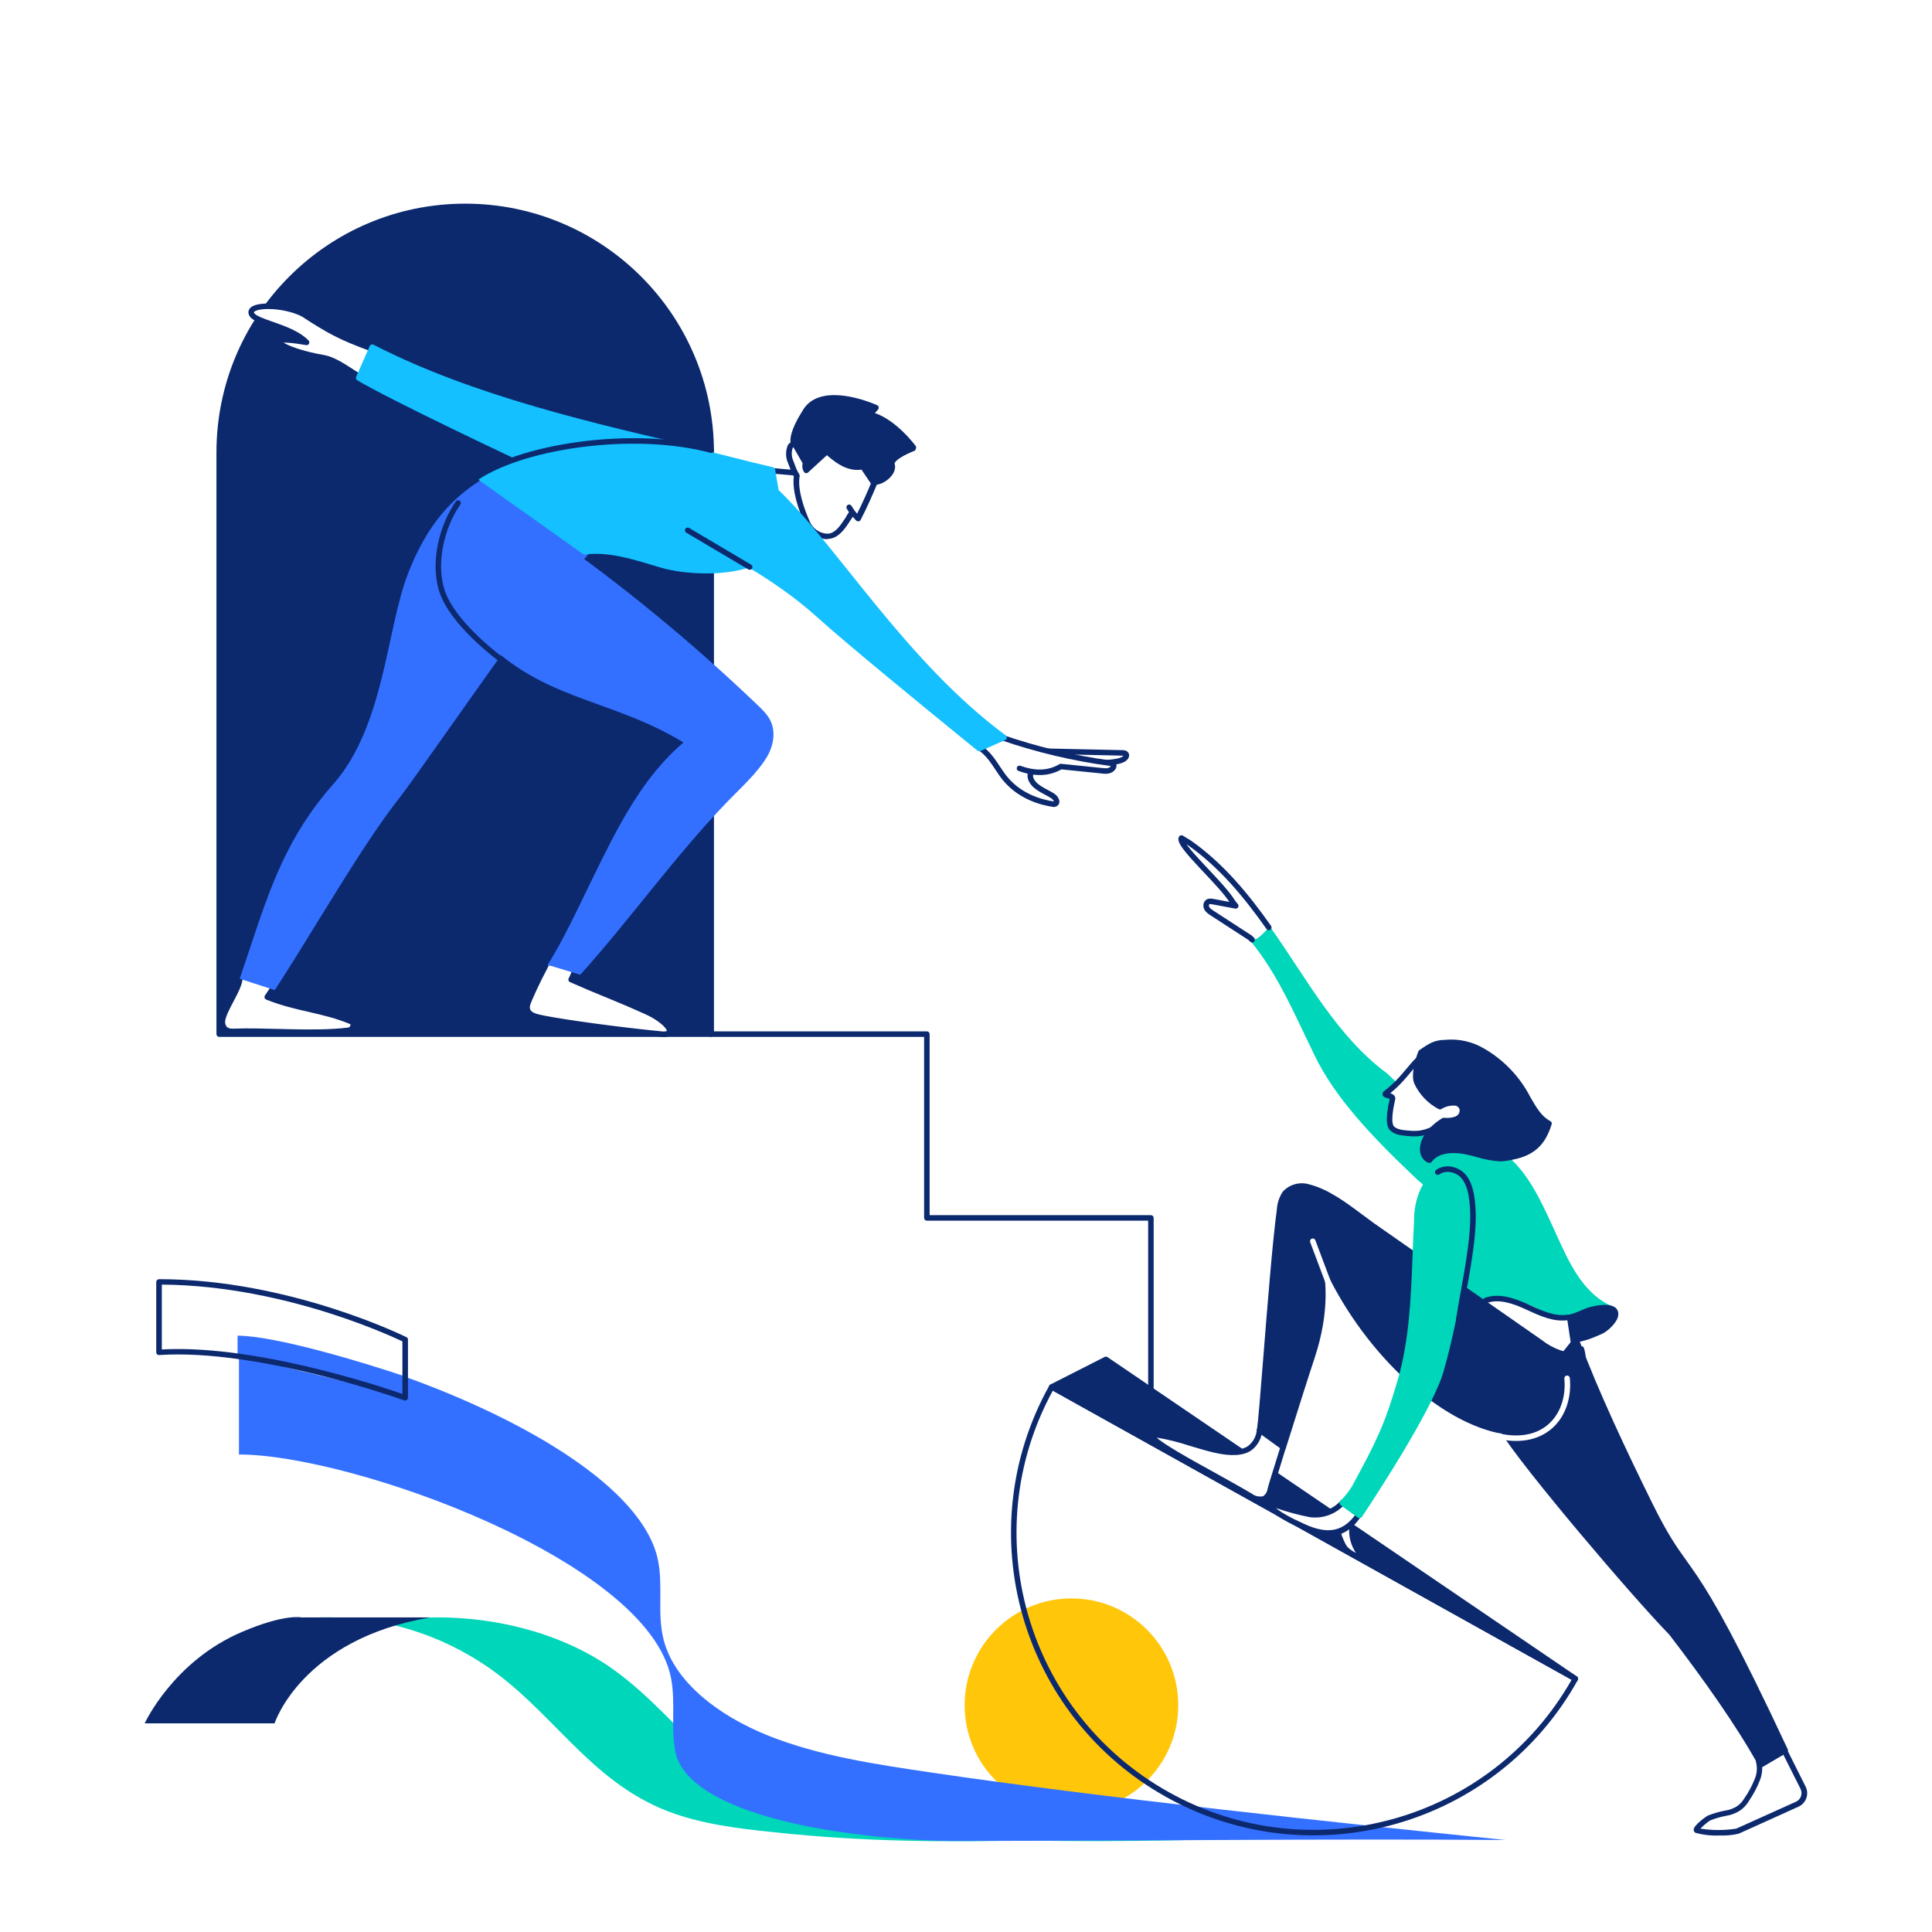 <svg width="351" height="351" viewBox="0 0 351 351" fill="none" xmlns="http://www.w3.org/2000/svg">
    <path d="M128.711 187.875C128.711 187.599 128.935 187.375 129.211 187.375H168.39C168.666 187.375 168.89 187.599 168.89 187.875V220.767H209.094C209.37 220.767 209.594 220.99 209.594 221.267V252.584C209.594 252.86 209.37 253.084 209.094 253.084C208.818 253.084 208.594 252.86 208.594 252.584V221.767H168.39C168.114 221.767 167.89 221.543 167.89 221.267V188.375H129.211C128.935 188.375 128.711 188.151 128.711 187.875Z" fill="#0C296E"/>
    <g filter="url(#filter0_f)">
    <path d="M194.658 329.203C205.375 329.203 214.062 320.515 214.062 309.799C214.062 299.082 205.375 290.395 194.658 290.395C183.941 290.395 175.254 299.082 175.254 309.799C175.254 320.515 183.941 329.203 194.658 329.203Z" fill="#FFC60A"/>
    </g>
    <path d="M48.086 294.999C62.602 292.035 76.413 294.818 87.818 302.32C100.181 310.427 106.801 323.434 121.318 329.061C127.3 331.36 134 332.207 140.62 332.872C173.162 336.381 201.041 333.235 233.903 332.872L262.822 334.036C230.396 332.921 195.336 336.381 162.793 332.872C156.173 332.146 149.473 331.36 143.491 329.061C128.975 323.434 122.275 310.427 109.992 302.32C98.666 294.878 82.315 292.035 67.799 294.999H48.086Z" fill="#00D6B9"/>
    <path d="M78.169 293.85H54.799C54.799 293.85 51.781 293.125 43.885 296.513C31.427 301.857 26.286 313.091 26.286 313.091H49.882C49.882 313.091 54.799 297.81 78.169 293.85Z" fill="#0C296E"/>
    <path d="M39.823 82.194C39.823 57.51 59.833 37.5 84.517 37.5C109.201 37.5 129.211 57.51 129.211 82.194V187.876H39.823V82.194Z" fill="#0C296E"/>
    <path d="M39.323 82.194C39.323 57.234 59.557 37 84.517 37C109.477 37 129.711 57.234 129.711 82.194V187.876C129.711 188.152 129.487 188.376 129.211 188.376H39.823C39.547 188.376 39.323 188.152 39.323 187.876V82.194ZM84.517 38C60.11 38 40.323 57.786 40.323 82.194V187.376H128.711V82.194C128.711 57.786 108.925 38 84.517 38Z" fill="#0C296E"/>
    <path d="M275.09 334.45C242.103 331.061 200.253 326.609 169.306 322.045C159.126 320.545 148.778 318.999 139.63 315.348C130.482 311.697 122.549 305.557 120.58 297.959C119.356 293.23 120.494 288.319 119.56 283.555C116.944 270.218 94.701 257.704 73.758 250.186V253.694L43.414 246.334V264.248C63.85 264.248 117.726 283.528 121.901 304.817C122.835 309.582 121.697 314.493 122.921 319.222C127.644 331.98 162.633 334.453 173.009 334.453C207.562 334.453 241.157 334.031 273.511 334.289" fill="#3370FF"/>
    <g filter="url(#filter1_f)">
    <path d="M43.16 246.341V242.662C50.028 242.662 66.217 247.568 73.453 250.021V254.068C73.453 254.068 52.727 247.69 43.16 246.341Z" fill="#3370FF"/>
    </g>
    <path d="M286.21 304.992L200.922 246.967L191.078 251.97L286.21 304.992Z" fill="#0C296E"/>
    <path d="M200.695 246.521C200.858 246.438 201.052 246.451 201.203 246.553L286.491 304.579C286.712 304.729 286.776 305.027 286.635 305.255C286.495 305.482 286.2 305.559 285.967 305.429L190.835 252.406C190.673 252.316 190.575 252.145 190.578 251.96C190.582 251.775 190.687 251.608 190.852 251.524L200.695 246.521ZM192.142 251.99L276.638 299.085L200.885 247.546L192.142 251.99Z" fill="#0C296E"/>
    <path d="M190.639 251.725C190.774 251.484 191.078 251.398 191.32 251.532L286.451 304.551C286.693 304.685 286.779 304.99 286.645 305.231C271.871 331.744 238.401 341.26 211.887 326.483C185.378 311.709 175.862 278.239 190.639 251.725ZM191.271 252.65C177.11 278.611 186.493 311.186 212.374 325.609C238.259 340.037 270.899 330.879 285.526 305.18L191.271 252.65Z" fill="#0C296E"/>
    <path d="M285.181 239.339L286.211 246.161L278.766 252.853L267.896 235.764L277.625 233.02L285.181 239.339Z" fill="white" stroke="#0C296E" stroke-miterlimit="10" stroke-linecap="round" stroke-linejoin="round"/>
    <path d="M230.422 168.791C237.014 178.139 242.517 188.624 251.659 195.387L263.112 206.175L260.087 215.87L257.801 213.917C248.977 205.603 242.865 198.837 239.349 191.668C235.832 184.499 232.756 176.99 227.707 170.804L230.422 168.791Z" fill="#00D6B9"/>
    <path d="M230.501 168.297C230.634 168.319 230.753 168.393 230.83 168.503C232.364 170.677 233.838 172.913 235.308 175.141C235.423 175.315 235.538 175.49 235.653 175.664C237.239 178.068 238.826 180.458 240.49 182.766C243.819 187.383 247.445 191.648 251.956 194.985C251.972 194.997 251.987 195.009 252.001 195.023L263.455 205.811C263.594 205.943 263.646 206.142 263.589 206.324L260.564 216.019C260.514 216.18 260.387 216.304 260.225 216.351C260.064 216.397 259.89 216.36 259.762 216.251L257.476 214.297C257.47 214.291 257.464 214.286 257.458 214.281C248.63 205.962 242.458 199.144 238.9 191.888C238.233 190.529 237.584 189.162 236.937 187.798C234.147 181.923 231.379 176.094 227.32 171.12C227.233 171.014 227.194 170.878 227.211 170.742C227.228 170.606 227.299 170.484 227.409 170.402L230.124 168.389C230.232 168.309 230.368 168.276 230.501 168.297ZM228.423 170.896C232.389 175.883 235.144 181.687 237.862 187.413C238.504 188.766 239.144 190.115 239.797 191.448C243.27 198.527 249.321 205.239 258.135 213.544L259.835 214.998L262.541 206.325L251.337 195.771C246.718 192.349 243.029 187.997 239.679 183.351C238.001 181.024 236.404 178.617 234.818 176.215C234.704 176.041 234.589 175.868 234.475 175.694C233.098 173.607 231.726 171.527 230.307 169.498L228.423 170.896Z" fill="#00D6B9"/>
    <path d="M227.5 170.5C227.1 169.7 221.667 166.167 219 164.5C219 164.333 219.1 163.9 219.5 163.5C219.9 163.1 222.667 164 224 164.5C223.667 163.833 222.8 162.2 222 161C221.2 159.8 216.667 154.833 214.5 152.5C214.5 152.167 215.7 152.6 220.5 157C225.3 161.4 229.167 166.5 230.5 168.5C229.667 169.5 227.9 171.3 227.5 170.5Z" fill="white"/>
    <path d="M214.51 151.76C214.64 151.726 214.779 151.747 214.894 151.817L216.335 152.692C216.344 152.698 216.353 152.704 216.363 152.71C222.246 156.848 226.784 162.347 230.917 168.207C231.076 168.432 231.023 168.744 230.797 168.904C230.571 169.063 230.259 169.009 230.1 168.783C225.993 162.961 221.538 157.576 215.801 153.538L215.574 153.4C215.667 153.534 215.772 153.677 215.89 153.83C216.554 154.694 217.538 155.774 218.628 156.939C218.894 157.223 219.166 157.513 219.441 157.805C220.282 158.7 221.146 159.62 221.927 160.495C222.946 161.637 223.851 162.735 224.391 163.637L224.897 164.267C225.028 164.43 225.043 164.657 224.936 164.837C224.828 165.016 224.621 165.11 224.415 165.071C223.726 164.943 223.037 164.814 222.347 164.685L222.334 164.682C221.645 164.554 220.956 164.425 220.268 164.296C220.117 164.268 219.997 164.25 219.892 164.25C219.79 164.25 219.74 164.268 219.713 164.284C219.688 164.299 219.647 164.341 219.632 164.445C219.616 164.552 219.636 164.675 219.686 164.771C219.819 165.019 220.075 165.202 220.451 165.446C221.608 166.198 222.766 166.95 223.924 167.703C225.082 168.455 226.24 169.208 227.398 169.959C227.426 169.978 227.453 169.999 227.477 170.023L227.835 170.378C228.032 170.572 228.033 170.889 227.839 171.085C227.645 171.281 227.328 171.283 227.132 171.089L226.81 170.77C225.668 170.028 224.525 169.286 223.383 168.544L223.379 168.541C222.222 167.789 221.064 167.036 219.906 166.285L219.886 166.272C219.548 166.052 219.071 165.743 218.803 165.24L218.801 165.237C218.652 164.952 218.595 164.613 218.643 164.297C218.691 163.978 218.855 163.635 219.195 163.429C219.431 163.286 219.682 163.25 219.892 163.25C220.097 163.25 220.298 163.285 220.449 163.313L220.451 163.313C221.14 163.442 221.831 163.571 222.521 163.7L222.525 163.701C222.799 163.752 223.072 163.803 223.346 163.854C222.845 163.093 222.079 162.167 221.181 161.16C220.41 160.296 219.559 159.391 218.719 158.498C218.443 158.204 218.168 157.911 217.897 157.622C216.812 156.461 215.795 155.348 215.097 154.439C214.749 153.987 214.462 153.563 214.287 153.194C214.199 153.009 214.128 152.817 214.1 152.626C214.071 152.436 214.079 152.208 214.201 151.996C214.268 151.879 214.379 151.794 214.51 151.76Z" fill="#0C296E"/>
    <path d="M257.869 192.33C256.111 193.922 254.785 196.33 251.827 198.568C251.103 199.115 253.157 198.882 252.983 199.65C252.702 200.895 251.99 204.123 252.909 205.006C253.478 205.552 254.298 205.737 255.081 205.826C257.334 206.08 258.508 206.032 260.558 205.065C272.528 200.648 271.147 196.973 257.869 192.33Z" fill="white"/>
    <path d="M257.534 191.959C257.67 191.837 257.862 191.798 258.034 191.858C261.365 193.023 263.977 194.135 265.828 195.227C267.649 196.299 268.86 197.422 269.167 198.662C269.494 199.982 268.759 201.182 267.36 202.26C265.956 203.344 263.746 204.42 260.752 205.526C259.703 206.02 258.85 206.291 257.956 206.4C257.064 206.508 256.159 206.451 255.025 206.322C254.227 206.232 253.259 206.035 252.563 205.366C252.208 205.026 252.06 204.517 251.997 204.036C251.933 203.538 251.947 202.972 251.998 202.418C252.095 201.365 252.33 200.278 252.473 199.639C252.386 199.597 252.255 199.558 252.071 199.51C252.061 199.507 252.051 199.504 252.041 199.502C251.954 199.479 251.854 199.452 251.766 199.424C251.678 199.395 251.54 199.346 251.424 199.258C251.361 199.21 251.277 199.13 251.223 199.009C251.164 198.877 251.158 198.734 251.195 198.604C251.256 198.387 251.423 198.246 251.525 198.169C252.963 197.082 254.007 195.951 254.918 194.882C255.119 194.646 255.316 194.41 255.511 194.176C256.183 193.371 256.827 192.599 257.534 191.959ZM257.989 192.902C257.424 193.446 256.898 194.076 256.31 194.781C256.108 195.022 255.899 195.273 255.679 195.531C254.842 196.513 253.871 197.574 252.581 198.614C252.729 198.66 252.892 198.721 253.032 198.806C253.153 198.879 253.295 198.991 253.39 199.162C253.493 199.346 253.518 199.553 253.471 199.76C253.33 200.384 253.089 201.473 252.994 202.509C252.946 203.029 252.938 203.513 252.989 203.907C253.043 204.318 253.15 204.544 253.255 204.645C253.697 205.069 254.369 205.242 255.137 205.329C256.256 205.455 257.064 205.501 257.835 205.407C258.599 205.315 259.352 205.081 260.345 204.613C260.358 204.606 260.371 204.601 260.385 204.596C263.365 203.496 265.465 202.459 266.75 201.468C268.044 200.471 268.378 199.633 268.196 198.902C267.995 198.09 267.119 197.148 265.32 196.088C263.604 195.076 261.159 194.022 257.989 192.902Z" fill="#0C296E"/>
    <path d="M283.293 239.075C282.229 238.709 280.829 238.075 279.876 237.477C277.003 235.678 271.696 235.363 268.409 236.19L263.592 237.584C263.592 237.584 259.714 219.911 259.88 216.528C260.046 213.145 263.777 206.678 263.777 206.678L272.741 209.762C277.121 213.001 279.496 218.386 281.804 223.398C284.286 228.786 286.923 235.586 293.18 237.979C289.324 236.335 286.111 240.364 283.293 239.075Z" fill="#00D6B9"/>
    <path d="M263.343 206.428C263.463 206.221 263.713 206.127 263.939 206.205L272.903 209.289C272.951 209.306 272.997 209.329 273.038 209.36C277.375 212.567 279.784 217.807 282.003 222.634C282.088 222.819 282.173 223.004 282.258 223.189C282.458 223.622 282.658 224.062 282.859 224.508C283.923 226.853 285.044 229.325 286.494 231.538C288.164 234.085 290.24 236.24 293.103 237.411C293.193 237.444 293.284 237.48 293.376 237.519C293.626 237.626 293.745 237.914 293.643 238.166C293.541 238.419 293.255 238.543 293.001 238.446C292.914 238.413 292.828 238.379 292.742 238.344C291.11 237.753 289.593 238.248 288.029 238.86C287.92 238.903 287.81 238.946 287.699 238.99C287.004 239.265 286.289 239.548 285.594 239.704C284.781 239.888 283.939 239.913 283.108 239.54C282.019 239.164 280.596 238.519 279.611 237.901C278.267 237.059 276.308 236.543 274.25 236.347C272.201 236.151 270.115 236.278 268.539 236.673L263.731 238.064C263.598 238.103 263.455 238.084 263.336 238.014C263.217 237.943 263.133 237.826 263.104 237.691L263.592 237.584C263.104 237.691 263.104 237.691 263.104 237.691L263.06 237.491C263.031 237.36 262.99 237.169 262.937 236.923C262.831 236.433 262.68 235.729 262.499 234.873C262.138 233.162 261.658 230.844 261.183 228.421C260.708 225.998 260.238 223.465 259.896 221.324C259.558 219.205 259.336 217.411 259.381 216.503C259.426 215.587 259.708 214.496 260.086 213.399C260.467 212.294 260.957 211.152 261.438 210.123C261.919 209.092 262.395 208.17 262.75 207.505C262.928 207.173 263.076 206.904 263.179 206.719C263.231 206.626 263.272 206.554 263.3 206.504L263.332 206.448L263.34 206.433L263.343 206.428C263.344 206.428 263.343 206.428 263.777 206.678L263.343 206.428ZM264.008 207.286C263.911 207.461 263.782 207.696 263.632 207.977C263.283 208.63 262.816 209.536 262.344 210.546C261.871 211.557 261.397 212.665 261.032 213.725C260.664 214.792 260.418 215.777 260.379 216.553C260.341 217.336 260.541 219.02 260.884 221.166C261.223 223.291 261.69 225.81 262.164 228.228C262.638 230.646 263.117 232.958 263.478 234.666C263.658 235.52 263.809 236.223 263.914 236.712C263.933 236.8 263.951 236.881 263.967 236.955L268.269 235.71C268.275 235.709 268.281 235.707 268.286 235.706C269.996 235.275 272.203 235.147 274.345 235.351C276.48 235.555 278.612 236.096 280.141 237.053C281.055 237.627 282.42 238.246 283.456 238.602C283.471 238.608 283.486 238.614 283.501 238.621C284.072 238.882 284.68 238.885 285.375 238.729C285.987 238.591 286.62 238.341 287.322 238.064C287.434 238.019 287.549 237.974 287.665 237.929C288.515 237.596 289.449 237.253 290.449 237.128C288.478 235.816 286.937 234.037 285.658 232.086C284.161 229.802 283.003 227.248 281.941 224.903C281.741 224.463 281.544 224.029 281.35 223.607C281.279 223.453 281.208 223.298 281.136 223.143C278.892 218.264 276.592 213.265 272.504 210.209L264.008 207.286Z" fill="#00D6B9"/>
    <path d="M288.074 238.267C287.143 238.662 286.164 239.109 285.182 239.338C285.182 239.338 285.787 241.477 286.267 243.408C288.21 242.998 288.528 242.869 290.733 241.927C291.893 241.432 293.115 240.047 293.381 239.349C294.345 236.782 289.791 237.536 288.074 238.267Z" fill="#0C296E"/>
    <path d="M293.994 238.457C294.047 238.792 293.989 239.151 293.849 239.525L293.848 239.527C293.679 239.971 293.251 240.551 292.75 241.064C292.241 241.584 291.592 242.104 290.929 242.387C288.707 243.336 288.356 243.479 286.371 243.898C286.107 243.953 285.847 243.79 285.782 243.529C285.543 242.568 285.273 241.555 285.062 240.78C284.957 240.393 284.866 240.067 284.802 239.837C284.77 239.722 284.745 239.631 284.727 239.569L284.701 239.475C284.663 239.343 284.681 239.202 284.751 239.084C284.82 238.967 284.935 238.882 285.068 238.851C285.882 238.662 286.696 238.313 287.525 237.958C287.642 237.907 287.76 237.857 287.878 237.807C288.793 237.417 290.433 237.028 291.749 237.072C292.392 237.093 293.075 237.22 293.529 237.619C293.771 237.831 293.939 238.112 293.994 238.457ZM285.799 239.691C285.86 239.91 285.938 240.193 286.027 240.518C286.205 241.171 286.426 241.996 286.635 242.818C288.129 242.491 288.543 242.319 290.536 241.467C291.033 241.256 291.575 240.835 292.034 240.365C292.5 239.888 292.816 239.427 292.913 239.172C293.013 238.905 293.024 238.727 293.006 238.615C292.99 238.512 292.946 238.437 292.87 238.371C292.688 238.211 292.306 238.091 291.716 238.071C290.567 238.033 289.071 238.386 288.269 238.727C288.156 238.775 288.041 238.825 287.925 238.875C287.256 239.161 286.534 239.471 285.799 239.691Z" fill="#0C296E"/>
    <path d="M232.744 262.854C231.466 266.939 230.458 270.211 230.395 270.544C230.273 271.208 229.638 273.45 226.827 271.788C220.22 267.884 209.834 262.614 209.147 261.133C208.39 259.504 216.198 262.44 220.242 263.375C225.306 264.542 227.887 263.463 228.452 259.744" fill="white"/>
    <path d="M228.455 259.744C229.02 256.022 230.749 229.499 232.063 219.782C232.208 218.719 232.374 217.599 233.031 216.754C233.999 215.509 235.812 215.199 237.338 215.587C241.515 216.647 245.393 220.044 248.865 222.519C253.079 225.522 272.787 239.128 279.412 243.793C280.539 244.587 281.695 245.392 283.021 245.758C284.347 246.123 285.905 245.968 286.899 245.012C286.899 245.012 288.147 248.69 286.146 253.813C283.874 259.63 277.337 260.782 271.771 259.77C259.634 257.093 246.59 243.575 240.141 228.938L238.734 227.198C240.75 233.392 240.049 240.214 237.991 246.393C237.072 249.159 234.616 256.875 232.743 262.854L228.455 259.744Z" fill="#0C296E"/>
    <path d="M229.01 272.949C228.296 272.904 227.607 272.673 227.01 272.279C224.94 271.059 222.48 269.689 220.09 268.359C213.63 264.769 209.65 262.509 209.09 261.409C209.013 261.272 208.979 261.114 208.993 260.957C209.008 260.8 209.069 260.651 209.17 260.529C209.76 259.849 211.62 260.319 216.39 261.729C217.94 262.189 219.54 262.669 220.75 262.949C223.59 263.609 225.56 263.529 226.75 262.699C227.213 262.341 227.594 261.888 227.868 261.371C228.143 260.853 228.303 260.284 228.34 259.699C228.35 259.634 228.372 259.572 228.406 259.515C228.44 259.459 228.485 259.41 228.538 259.371C228.591 259.332 228.651 259.304 228.715 259.288C228.779 259.272 228.845 259.269 228.91 259.279C229.04 259.301 229.157 259.373 229.235 259.479C229.313 259.586 229.347 259.718 229.33 259.849C229.278 260.566 229.073 261.262 228.728 261.892C228.383 262.522 227.906 263.07 227.33 263.499C225.87 264.499 223.65 264.619 220.52 263.899C219.27 263.609 217.66 263.129 216.1 262.659C214.162 262.012 212.176 261.517 210.16 261.179C211.24 262.289 216.36 265.179 220.53 267.459C222.92 268.789 225.39 270.159 227.47 271.389C227.751 271.604 228.076 271.755 228.421 271.831C228.767 271.907 229.125 271.906 229.47 271.829C229.694 271.677 229.884 271.479 230.025 271.248C230.166 271.017 230.257 270.758 230.29 270.489C230.35 270.159 231.15 267.559 232.66 262.739C232.678 262.676 232.709 262.618 232.75 262.567C232.792 262.516 232.843 262.474 232.9 262.443C232.958 262.413 233.022 262.394 233.087 262.388C233.152 262.382 233.218 262.389 233.28 262.409C233.343 262.429 233.402 262.46 233.453 262.503C233.504 262.545 233.546 262.597 233.577 262.655C233.607 262.714 233.626 262.778 233.632 262.844C233.638 262.91 233.63 262.976 233.61 263.039C231.61 269.529 231.3 270.539 231.28 270.669C231.221 271.098 231.064 271.508 230.821 271.867C230.578 272.226 230.256 272.524 229.88 272.739C229.608 272.87 229.312 272.942 229.01 272.949Z" fill="#0C296E"/>
    <path d="M233.14 263.421C233.035 263.422 232.933 263.386 232.85 263.321L228.56 260.211C228.485 260.158 228.427 260.085 228.391 260C228.356 259.915 228.345 259.822 228.36 259.731C228.59 258.211 229.03 252.681 229.54 246.271C230.28 237.011 231.19 225.491 231.97 219.781C232.034 218.616 232.403 217.488 233.04 216.511C233.636 215.856 234.404 215.383 235.257 215.146C236.11 214.909 237.012 214.918 237.86 215.171C241.32 216.041 244.6 218.491 247.49 220.661C248.19 221.181 248.88 221.661 249.55 222.181C251.75 223.741 258.05 228.111 264.72 232.741C270.72 236.931 276.93 241.211 280.1 243.451C281.138 244.267 282.304 244.906 283.55 245.341C284.123 245.532 284.735 245.575 285.33 245.467C285.924 245.359 286.481 245.102 286.95 244.721C287.011 244.662 287.087 244.619 287.169 244.596C287.251 244.573 287.337 244.572 287.42 244.591C287.502 244.611 287.577 244.652 287.638 244.71C287.7 244.768 287.745 244.84 287.77 244.921C287.83 245.071 289.06 248.831 287.01 254.061C284.6 260.241 277.72 261.351 272.08 260.331C260.45 257.761 247.15 244.911 240.29 229.661C241.61 236.031 240.29 242.281 238.87 246.611C237.99 249.231 235.59 256.771 233.62 263.071C233.595 263.145 233.553 263.213 233.498 263.268C233.442 263.324 233.374 263.366 233.3 263.391C233.249 263.412 233.195 263.422 233.14 263.421ZM229.39 259.581L232.87 262.111C234.62 256.541 236.99 249.111 237.92 246.301C239.51 241.531 240.92 234.381 238.66 227.421C238.626 227.311 238.631 227.192 238.674 227.085C238.718 226.978 238.797 226.89 238.898 226.834C238.999 226.779 239.116 226.76 239.23 226.782C239.343 226.803 239.446 226.863 239.52 226.951L240.93 228.691C240.959 228.724 240.983 228.761 241 228.801C247.68 243.981 260.84 256.801 272.28 259.351C277.5 260.301 283.89 259.351 286.08 253.701C287.102 251.246 287.417 248.555 286.99 245.931C286.429 246.236 285.813 246.425 285.177 246.489C284.542 246.552 283.9 246.488 283.29 246.301C281.927 245.857 280.652 245.18 279.52 244.301C276.35 242.061 270.18 237.781 264.15 233.591C257.47 228.961 251.15 224.591 248.97 223.021C248.3 222.541 247.6 222.021 246.89 221.491C243.94 219.281 240.89 216.991 237.61 216.171C236.95 215.963 236.244 215.947 235.575 216.124C234.906 216.301 234.301 216.664 233.83 217.171C233.304 218.006 233.004 218.964 232.96 219.951C232.19 225.641 231.27 237.141 230.54 246.391C230.04 252.661 229.68 257.751 229.39 259.581Z" fill="#0C296E"/>
    <path d="M319.462 319.953C319.839 321.05 319.595 322.307 319.2 323.4C318.72 324.726 317.981 325.863 317.231 327.048C316.855 327.647 316.367 328.171 315.78 328.563C314.295 329.549 313.261 329.194 310.539 330.254C310.092 330.428 307.81 332.297 308.242 332.507C309.342 333.043 314.661 333.08 315.628 332.662L326.502 327.754C327.628 327.244 328.105 325.9 327.551 324.795C326.424 322.561 324.666 319.056 323.839 317.383L319.462 319.953Z" fill="white"/>
    <path d="M312.42 333.461C310.943 333.533 309.465 333.371 308.04 332.981C307.934 332.928 307.846 332.847 307.785 332.746C307.725 332.645 307.695 332.528 307.7 332.411C307.7 331.601 310.01 329.951 310.37 329.811C311.342 329.436 312.346 329.148 313.37 328.951C314.142 328.844 314.885 328.578 315.55 328.171C316.077 327.814 316.521 327.346 316.85 326.801L316.97 326.621C317.694 325.568 318.297 324.438 318.77 323.251C319.208 322.274 319.3 321.177 319.03 320.141C318.994 320.03 318.997 319.911 319.037 319.803C319.076 319.694 319.151 319.602 319.25 319.541L323.63 316.971C323.689 316.935 323.756 316.913 323.824 316.904C323.893 316.896 323.963 316.901 324.03 316.921C324.094 316.942 324.154 316.975 324.206 317.02C324.258 317.065 324.3 317.119 324.33 317.181C325.16 318.851 326.92 322.361 328.04 324.591C328.201 324.913 328.296 325.265 328.318 325.625C328.34 325.984 328.289 326.345 328.169 326.685C328.049 327.025 327.861 327.337 327.617 327.602C327.373 327.868 327.078 328.082 326.75 328.231L315.88 333.141C314.747 333.407 313.582 333.515 312.42 333.461ZM308.93 332.221C311.087 332.554 313.282 332.554 315.44 332.221L326.31 327.321C326.519 327.224 326.706 327.086 326.859 326.914C327.012 326.742 327.128 326.54 327.2 326.321C327.274 326.108 327.305 325.882 327.291 325.657C327.277 325.433 327.219 325.213 327.12 325.011C326.12 323.011 324.54 319.871 323.64 318.081L320.06 320.181C320.262 321.32 320.13 322.494 319.68 323.561C319.185 324.816 318.547 326.01 317.78 327.121L317.67 327.311C317.259 327.97 316.714 328.536 316.07 328.971C315.304 329.453 314.445 329.77 313.55 329.901C312.588 330.088 311.644 330.359 310.73 330.711C310.075 331.144 309.471 331.651 308.93 332.221Z" fill="#0C296E"/>
    <path d="M245.616 277.719C245.538 279.17 245.945 280.644 246.757 281.852C246.853 281.996 246.96 282.143 246.993 282.313C247.027 282.483 246.975 282.686 246.82 282.768C246.654 282.853 246.454 282.764 246.288 282.675C245.634 282.324 244.984 281.948 244.464 281.42C243.943 280.891 243.042 278.72 243.034 277.977" fill="white"/>
    <path d="M245.643 277.219C245.918 277.234 246.13 277.47 246.115 277.745C246.043 279.089 246.42 280.455 247.172 281.573L247.173 281.574L247.173 281.574C247.18 281.585 247.189 281.597 247.198 281.611C247.28 281.732 247.433 281.955 247.484 282.217C247.54 282.501 247.482 282.985 247.052 283.211L247.047 283.213L247.047 283.213C246.82 283.329 246.594 283.311 246.434 283.272C246.279 283.233 246.141 283.164 246.053 283.116L246.052 283.116C245.396 282.764 244.686 282.357 244.107 281.771C243.925 281.586 243.744 281.299 243.583 281.003C243.415 280.695 243.245 280.334 243.095 279.97C242.944 279.607 242.808 279.232 242.708 278.896C242.612 278.572 242.537 278.241 242.534 277.982C242.531 277.706 242.753 277.48 243.029 277.477C243.305 277.475 243.531 277.696 243.534 277.972C243.535 278.084 243.575 278.303 243.667 278.612C243.754 278.908 243.878 279.249 244.018 279.587C244.158 279.925 244.313 280.253 244.461 280.524C244.615 280.807 244.741 280.989 244.82 281.068C245.24 281.495 245.766 281.821 246.348 282.139C246.346 282.136 246.344 282.133 246.342 282.13C245.469 280.832 245.033 279.252 245.117 277.692C245.131 277.416 245.367 277.205 245.643 277.219Z" fill="#0C296E"/>
    <path d="M244 273C242.478 274.514 240.611 275.648 238 275.264C236.128 274.987 233.417 274.095 231.5 273.5C231.256 273.426 229.897 273.632 232.563 275.264C234.513 276.457 235.041 276.631 236.785 277.45C241.309 279.572 244.443 278.945 247.008 275.105" fill="white"/>
    <path d="M241.413 279.065C239.75 279.001 238.122 278.57 236.643 277.805L235.753 277.395C234.584 276.878 233.455 276.277 232.373 275.595C231.293 274.935 230.223 274.145 230.573 273.385C230.685 273.192 230.858 273.042 231.064 272.959C231.271 272.876 231.499 272.864 231.713 272.925L232.443 273.155C234.295 273.779 236.186 274.28 238.103 274.655C239.136 274.8 240.189 274.681 241.163 274.309C242.138 273.936 243.001 273.322 243.673 272.525C243.72 272.478 243.775 272.441 243.836 272.415C243.897 272.39 243.962 272.377 244.028 272.377C244.094 272.377 244.16 272.39 244.221 272.415C244.282 272.441 244.337 272.478 244.383 272.525C244.431 272.57 244.469 272.624 244.495 272.684C244.522 272.744 244.535 272.809 244.535 272.875C244.535 272.94 244.522 273.005 244.495 273.066C244.469 273.126 244.431 273.18 244.383 273.225C243.594 274.127 242.594 274.819 241.472 275.239C240.35 275.66 239.141 275.796 237.953 275.635C235.971 275.247 234.016 274.726 232.103 274.075L231.813 273.985C232.13 274.251 232.464 274.495 232.813 274.715C233.864 275.372 234.96 275.953 236.093 276.455L236.983 276.875C241.333 278.875 244.203 278.265 246.583 274.705C246.619 274.65 246.665 274.602 246.719 274.565C246.773 274.528 246.834 274.502 246.899 274.489C246.963 274.476 247.03 274.476 247.094 274.489C247.158 274.502 247.219 274.528 247.273 274.565C247.383 274.638 247.459 274.752 247.486 274.881C247.512 275.01 247.486 275.145 247.413 275.255C245.803 277.815 243.843 279.065 241.413 279.065Z" fill="#0C296E"/>
    <path d="M247.005 275.102C250.702 269.536 260.375 254.53 261.889 248.366C262.712 245.699 268.046 224.879 265.907 215.077C265.785 214.519 265.534 213.988 265.109 213.607C264.208 212.791 262.964 212.787 261.844 213.127C260.474 213.544 259.381 214.542 258.701 215.801C257.726 217.607 257.571 219.65 257.46 221.655C256.921 231.398 257.187 241.33 254.461 250.7C252.079 258.892 250.513 261.979 246.151 270.042C246.151 270.042 245.335 271.464 243.932 272.864L247.005 275.102Z" fill="#00D6B9"/>
    <path d="M246.945 275.794C246.84 275.791 246.739 275.756 246.655 275.694L243.575 273.454C243.518 273.411 243.471 273.357 243.437 273.295C243.402 273.233 243.381 273.165 243.375 273.094C243.369 273.021 243.379 272.948 243.403 272.879C243.427 272.811 243.465 272.747 243.515 272.694C244.335 271.881 245.053 270.97 245.655 269.984C250.045 261.874 251.545 258.914 253.925 250.744C256.055 243.424 256.345 235.614 256.635 228.054C256.705 225.964 256.785 223.884 256.905 221.814C256.871 219.721 257.316 217.649 258.205 215.754C258.92 214.368 260.152 213.319 261.635 212.834C262.256 212.593 262.93 212.52 263.589 212.624C264.248 212.728 264.867 213.004 265.385 213.424C265.889 213.883 266.238 214.488 266.385 215.154C268.525 224.964 263.385 245.354 262.385 248.704C260.815 255.124 250.545 270.884 247.445 275.564C247.367 275.677 247.249 275.756 247.115 275.784L246.945 275.794ZM244.635 272.984L246.815 274.574C250.205 269.464 259.815 254.574 261.345 248.434C262.215 245.614 267.445 224.944 265.345 215.374C265.265 214.913 265.041 214.489 264.705 214.164C264.31 213.873 263.848 213.687 263.362 213.622C262.876 213.557 262.382 213.616 261.925 213.794C261.313 213.991 260.746 214.307 260.257 214.724C259.767 215.141 259.366 215.651 259.075 216.224C258.28 217.999 257.894 219.93 257.945 221.874C257.825 223.934 257.745 226.014 257.675 228.094C257.385 235.704 257.085 243.584 254.925 251.024C252.525 259.264 250.925 262.454 246.575 270.464C246.022 271.367 245.379 272.212 244.655 272.984H244.635Z" fill="#00D6B9"/>
    <path d="M258.088 191.469C259.975 190.169 260.721 189.719 262.575 189.671C265.183 189.608 266.612 189.737 269.249 191.141C277.482 195.842 277.301 202.191 281.378 204.378C280.148 208.318 277.992 210.232 272.636 210.76C270.187 210.715 268.141 209.785 265.903 209.408C263.665 209.031 260.995 209.201 259.658 211.037C259.658 211.037 258.055 210.538 258.505 208.285C259.037 205.611 262.258 203.809 262.258 203.809C263.059 203.849 263.898 203.883 264.622 203.532C265.342 203.181 265.874 202.309 265.571 201.567C264.71 199.458 261.538 201.305 261.538 201.305C259.879 200.54 258.066 198.598 257.353 196.917C256.637 195.237 258.088 191.469 258.088 191.469Z" fill="#0C296E"/>
    <path d="M259.71 211.27C259.66 211.28 259.61 211.28 259.56 211.27C258.85 211.05 257.64 210.081 258.06 207.941C258.63 205.081 261.92 203.211 262.06 203.131C262.141 203.081 262.236 203.059 262.33 203.07C263.045 203.162 263.771 203.083 264.45 202.841C264.704 202.735 264.913 202.545 265.042 202.302C265.172 202.06 265.213 201.78 265.16 201.51C265.11 201.366 265.026 201.235 264.917 201.127C264.808 201.02 264.676 200.939 264.53 200.89C263.59 200.778 262.64 200.993 261.84 201.501C261.768 201.535 261.69 201.553 261.61 201.553C261.53 201.553 261.452 201.535 261.38 201.501C259.428 200.482 257.868 198.847 256.94 196.851C256.17 195.041 257.51 191.431 257.67 191.031C257.704 190.937 257.767 190.856 257.85 190.8C259.74 189.49 260.59 188.961 262.61 188.911C265.019 188.693 267.437 189.228 269.53 190.441C273.182 192.528 276.146 195.635 278.06 199.381C279.19 201.311 280.06 202.83 281.66 203.68C281.762 203.734 281.841 203.821 281.885 203.927C281.929 204.033 281.934 204.151 281.9 204.26C280.54 208.65 278.05 210.471 272.73 211.001C271.229 210.93 269.744 210.668 268.31 210.221C267.507 209.986 266.693 209.792 265.87 209.64C264.61 209.43 261.52 209.14 260.11 211.07C260.063 211.132 260.002 211.182 259.933 211.217C259.864 211.251 259.787 211.27 259.71 211.27ZM262.43 204.05C261.87 204.4 259.43 205.98 259.04 208.12C258.922 208.469 258.909 208.845 259.003 209.2C259.097 209.556 259.295 209.876 259.57 210.12C261.3 208.17 264.33 208.33 266.03 208.62C266.9 208.77 267.75 209.001 268.57 209.221C269.906 209.642 271.291 209.894 272.69 209.971C277.38 209.501 279.57 207.971 280.83 204.311C279.23 203.311 278.28 201.7 277.2 199.86C275.372 196.271 272.541 193.29 269.05 191.281C267.114 190.151 264.871 189.661 262.64 189.881C260.96 189.881 260.29 190.311 258.55 191.501C258.14 192.601 257.36 195.26 257.86 196.43C258.661 198.11 259.955 199.506 261.57 200.43C262.561 199.857 263.725 199.658 264.85 199.87C265.131 199.967 265.388 200.124 265.6 200.332C265.813 200.539 265.977 200.792 266.08 201.07C266.237 201.574 266.203 202.118 265.983 202.598C265.763 203.078 265.374 203.46 264.89 203.67C264.115 204.003 263.269 204.133 262.43 204.05Z" fill="#0C296E"/>
    <path d="M269.753 235.795C272.4 234.827 275.271 235.896 277.616 236.969C277.718 237.016 277.821 237.063 277.923 237.11C280.22 238.164 282.466 239.195 284.748 238.843C285.021 238.801 285.276 238.988 285.318 239.261C285.36 239.534 285.173 239.789 284.9 239.831C282.311 240.231 279.805 239.077 277.59 238.058C277.459 237.998 277.329 237.938 277.2 237.879C274.832 236.795 272.317 235.922 270.097 236.734C269.837 236.829 269.55 236.695 269.455 236.436C269.361 236.177 269.494 235.89 269.753 235.795Z" fill="#0C296E"/>
    <path d="M265.7 214.285C264.723 212.935 262.758 212.467 261.489 213.367C261.264 213.526 260.952 213.473 260.792 213.248C260.633 213.023 260.686 212.711 260.911 212.551C262.716 211.271 265.279 211.998 266.51 213.698C267.711 215.353 267.953 217.7 268.07 219.561L268.07 219.561C268.257 222.538 267.822 226.202 267.241 229.814C266.964 231.538 266.658 233.233 266.366 234.848C266.038 236.661 265.728 238.374 265.499 239.913C265.458 240.186 265.204 240.374 264.931 240.334C264.658 240.293 264.469 240.039 264.51 239.766C264.737 238.238 265.054 236.483 265.387 234.64C265.68 233.016 265.986 231.323 266.254 229.656C266.833 226.05 267.251 222.481 267.072 219.624M267.072 219.623C266.953 217.732 266.708 215.674 265.7 214.286L265.7 214.285" fill="#0C296E"/>
    <path d="M237.609 223.031C238.61 225.698 239.611 228.364 240.612 231.031L237.609 223.031Z" fill="white"/>
    <path d="M238.324 225.032C238.583 224.935 238.871 225.066 238.968 225.324L241.971 233.324C242.068 233.583 241.937 233.871 241.679 233.968C241.42 234.065 241.132 233.934 241.035 233.676L238.032 225.676C237.935 225.417 238.066 225.129 238.324 225.032Z" fill="white"/>
    <path d="M299.707 273.267C295.234 264.21 289.945 253.064 286.348 243.395L273.111 259.967L273.107 259.967C277.056 266.382 296.8 289.625 303.644 296.642L303.64 296.636C309.675 304.488 315.942 313.283 319.961 320.593L324.338 318.019C305.944 278.69 307.365 288.766 299.707 273.267Z" fill="#0C296E"/>
    <path d="M286.427 242.901C286.249 242.872 286.069 242.942 285.957 243.082L272.75 259.618C272.717 259.651 272.69 259.688 272.667 259.73C272.583 259.887 272.588 260.077 272.682 260.229C274.679 263.474 280.629 270.919 286.907 278.4C293.183 285.879 299.828 293.443 303.269 296.974C309.292 304.813 315.529 313.569 319.523 320.834C319.588 320.953 319.698 321.04 319.829 321.076C319.959 321.111 320.098 321.093 320.215 321.024L324.591 318.45C324.813 318.319 324.9 318.041 324.791 317.807C315.591 298.136 311.335 290.795 308.412 286.428C307.662 285.309 307.005 284.39 306.377 283.513C304.557 280.97 302.988 278.779 300.155 273.045C295.683 263.991 290.404 252.864 286.816 243.22C286.753 243.051 286.605 242.929 286.427 242.901ZM273.721 260.004L286.189 244.394C289.785 253.893 294.911 264.686 299.258 273.488C302.129 279.299 303.746 281.557 305.578 284.116C306.201 284.986 306.849 285.892 307.581 286.985C310.44 291.257 314.631 298.47 323.692 317.819L320.15 319.902C316.106 312.649 309.952 304.029 304.037 296.331C304.016 296.305 303.994 296.281 303.97 296.26C300.552 292.751 293.937 285.222 287.673 277.757C281.57 270.485 275.841 263.321 273.721 260.004Z" fill="#0C296E"/>
    <path d="M284.655 249.903C284.93 249.876 285.174 250.078 285.201 250.352C285.522 253.69 284.564 256.972 282.331 259.167C280.083 261.378 276.617 262.413 272.09 261.394C271.821 261.333 271.652 261.066 271.713 260.796C271.773 260.527 272.041 260.358 272.31 260.418C276.573 261.378 279.669 260.381 281.63 258.454C283.606 256.512 284.504 253.551 284.205 250.448C284.179 250.174 284.38 249.929 284.655 249.903Z" fill="white"/>
    <path d="M58.679 64.971C61.122 65.368 64.003 67.739 65.463 68.484L67.6 63.373C62.105 61.346 60.029 60.296 55.121 57.082C51.501 55.158 44.806 55.164 45.711 57.068C46.435 58.591 52.95 59.326 55.7 62.205C53.727 61.852 49.956 61.357 50.663 62.201C51.548 63.255 55.625 64.473 58.679 64.971Z" fill="white"/>
    <path d="M53.902 61.422C52.697 60.68 51.21 60.109 49.778 59.599C49.572 59.526 49.368 59.454 49.166 59.383C48.369 59.103 47.61 58.836 46.991 58.567C46.601 58.398 46.244 58.218 45.954 58.022C45.671 57.829 45.405 57.59 45.259 57.282C45.089 56.923 45.074 56.538 45.274 56.192C45.456 55.879 45.771 55.675 46.094 55.536C46.744 55.258 47.691 55.139 48.719 55.139C50.79 55.141 53.454 55.63 55.356 56.641C55.369 56.648 55.382 56.656 55.395 56.664C60.271 59.857 62.313 60.89 67.773 62.904C67.9 62.951 68.004 63.048 68.058 63.173C68.112 63.298 68.113 63.44 68.061 63.566L65.924 68.677C65.871 68.806 65.766 68.906 65.635 68.954C65.505 69.002 65.36 68.993 65.236 68.93C64.844 68.73 64.368 68.427 63.858 68.096C63.767 68.037 63.675 67.978 63.582 67.917C63.142 67.63 62.671 67.323 62.179 67.024C60.976 66.291 59.717 65.646 58.599 65.464C57.047 65.211 55.238 64.776 53.701 64.269C52.932 64.016 52.221 63.741 51.64 63.458C51.075 63.182 50.573 62.871 50.28 62.522C50.151 62.369 49.957 62.041 50.165 61.69C50.248 61.548 50.369 61.464 50.464 61.415C50.561 61.364 50.664 61.331 50.76 61.309C51.122 61.224 51.654 61.224 52.204 61.255C52.726 61.285 53.318 61.347 53.902 61.422ZM46.516 57.194C46.731 57.34 47.024 57.491 47.389 57.65C47.972 57.903 48.686 58.154 49.479 58.433C49.685 58.506 49.897 58.58 50.113 58.657C52.156 59.384 54.591 60.32 56.062 61.86C56.211 62.016 56.243 62.251 56.141 62.442C56.038 62.632 55.825 62.736 55.612 62.697C54.633 62.522 53.219 62.314 52.148 62.253C51.897 62.239 51.677 62.234 51.492 62.237C51.651 62.337 51.846 62.446 52.078 62.559C52.605 62.816 53.271 63.075 54.014 63.32C55.5 63.81 57.257 64.232 58.759 64.477C60.084 64.692 61.487 65.431 62.699 66.17C63.205 66.478 63.691 66.794 64.132 67.081C64.224 67.141 64.314 67.2 64.403 67.257C64.704 67.453 64.977 67.627 65.219 67.773L66.937 63.661C61.773 61.738 59.643 60.641 54.866 57.513C53.148 56.607 50.667 56.141 48.719 56.139C47.735 56.139 46.951 56.258 46.487 56.456C46.253 56.556 46.165 56.649 46.14 56.694C46.139 56.694 46.139 56.695 46.138 56.696C46.13 56.709 46.11 56.742 46.163 56.853C46.197 56.926 46.294 57.043 46.516 57.194Z" fill="#0C296E"/>
    <path d="M67.63 63.071C86.13 72.599 109.029 77.732 129.107 82.344L100.296 85.905C94.176 83.175 70.959 72.132 65.169 68.659L67.63 63.071Z" fill="#14C0FF"/>
    <path d="M67.463 62.601C67.593 62.555 67.736 62.564 67.859 62.627C85.881 71.909 108.108 77.011 127.871 81.547C128.322 81.651 128.771 81.754 129.219 81.857C129.455 81.911 129.619 82.127 129.606 82.37C129.594 82.612 129.409 82.811 129.168 82.84L100.357 86.401C100.267 86.413 100.175 86.399 100.092 86.362C93.976 83.634 70.731 72.579 64.911 69.088C64.695 68.959 64.609 68.688 64.711 68.458L67.172 62.87C67.228 62.744 67.333 62.647 67.463 62.601ZM67.874 63.759L65.805 68.455C72.094 72.113 94.195 82.627 100.372 85.392L126.228 82.196C107.017 77.784 85.505 72.732 67.874 63.759Z" fill="#14C0FF"/>
    <path d="M148.666 86.275L139.007 85.414L137.764 90.196L148.666 95.36V86.275Z" fill="white"/>
    <path d="M138.524 85.288C138.585 85.052 138.808 84.894 139.052 84.916L148.71 85.777C148.968 85.8 149.166 86.016 149.166 86.275V95.36C149.166 95.532 149.078 95.691 148.933 95.783C148.788 95.874 148.607 95.885 148.452 95.812L137.55 90.648C137.333 90.545 137.219 90.302 137.28 90.07L138.524 85.288ZM139.385 85.95L138.352 89.921L148.166 94.57V86.732L139.385 85.95Z" fill="#0C296E"/>
    <path d="M158.832 87.424C158.023 89.415 156.784 92.185 155.781 94.103C155.156 93.478 154.625 92.781 154.199 92.034L154.773 92.916C153.277 95.145 154.933 92.677 153.433 94.91C152.67 96.045 151.667 97.313 150.202 97.345C148.638 97.38 147.145 96.229 146.563 94.91C145.489 92.475 144.215 88.901 144.661 86.308C144.177 85.649 143.862 84.538 143.532 83.784C143.167 82.947 142.821 80.564 144.296 80.574C145.155 80.58 145.776 81.42 146.131 82.13C146.485 82.841 146.528 83.642 146.563 84.421C154.451 78.042 158.321 79.367 158.832 87.424Z" fill="white"/>
    <path d="M150.216 97.962C149.363 97.918 148.538 97.64 147.833 97.159C147.127 96.677 146.568 96.01 146.216 95.232C145.106 92.712 143.886 89.232 144.216 86.542C143.908 86 143.65 85.431 143.446 84.842C143.346 84.582 143.256 84.322 143.156 84.102C142.93 83.587 142.812 83.03 142.812 82.467C142.812 81.904 142.93 81.347 143.156 80.832C143.29 80.627 143.475 80.461 143.692 80.349C143.909 80.237 144.152 80.183 144.396 80.192C144.908 80.253 145.392 80.458 145.794 80.781C146.195 81.105 146.498 81.535 146.666 82.022C146.899 82.502 147.042 83.02 147.086 83.552C151.086 80.452 154.086 79.392 156.216 80.332C158.126 81.162 159.166 83.512 159.426 87.512C159.441 87.584 159.441 87.659 159.426 87.732C158.656 89.622 157.426 92.432 156.356 94.452C156.321 94.522 156.268 94.583 156.204 94.628C156.139 94.674 156.065 94.702 155.986 94.712C155.909 94.723 155.829 94.716 155.755 94.692C155.68 94.668 155.612 94.627 155.556 94.572C155.336 94.352 155.136 94.122 154.936 93.892L154.866 93.982C154.811 94.075 154.751 94.165 154.686 94.252L154.026 95.252C153.156 96.552 152.026 97.872 150.386 97.912L150.216 97.962ZM144.406 81.192C144.33 81.183 144.252 81.196 144.183 81.229C144.114 81.263 144.056 81.316 144.016 81.382C143.761 82.141 143.796 82.968 144.116 83.702C144.216 83.932 144.316 84.212 144.426 84.492C144.613 85.067 144.868 85.617 145.186 86.132C145.226 86.186 145.254 86.248 145.269 86.313C145.285 86.378 145.287 86.446 145.276 86.512C144.856 88.932 146.066 92.372 147.146 94.822C147.419 95.429 147.854 95.949 148.402 96.326C148.95 96.704 149.592 96.924 150.256 96.962H150.316C151.506 96.962 152.376 95.882 153.146 94.752C153.416 94.342 153.606 94.052 153.756 93.852C153.753 93.825 153.753 93.798 153.756 93.772L154.236 93.052C154.096 92.842 153.966 92.632 153.836 92.412C153.771 92.298 153.753 92.162 153.786 92.035C153.82 91.907 153.903 91.799 154.016 91.732C154.127 91.665 154.259 91.644 154.384 91.674C154.51 91.704 154.618 91.782 154.686 91.892L155.266 92.772C155.406 92.962 155.556 93.152 155.716 93.332C156.656 91.462 157.716 89.112 158.376 87.442C158.146 83.972 157.266 81.882 155.776 81.222C153.926 80.412 150.956 81.652 146.926 84.902C146.857 84.962 146.772 85 146.682 85.013C146.591 85.025 146.499 85.011 146.416 84.972C146.331 84.936 146.257 84.876 146.204 84.8C146.151 84.724 146.12 84.635 146.116 84.542C146.134 83.826 146.005 83.115 145.736 82.452C145.546 82.062 145.026 81.172 144.346 81.172L144.406 81.192Z" fill="#0C296E"/>
    <path d="M144.098 80.181C144.047 78.483 145.458 76.096 146.365 74.659C148.903 70.636 155.788 72.621 159.148 74.068C158.955 74.28 158.234 75.083 158.041 75.295C162.326 76.304 166.024 81.412 166.024 81.412C166.024 81.412 161.607 83.051 162.056 84.418C162.551 85.924 160.05 87.866 158.617 87.549L156.739 84.762C155.549 85.055 154.272 84.762 153.182 84.202C152.091 83.642 151.149 82.835 150.219 82.034C148.971 83.176 147.726 84.321 146.478 85.463C146.231 85.061 146.186 84.54 146.366 84.106L144.098 80.181Z" fill="#0C296E"/>
    <path d="M152.413 72.811C154.5 72.959 156.681 73.619 158.302 74.259C158.276 74.288 158.25 74.317 158.224 74.345L158.223 74.347C157.994 74.601 157.766 74.854 157.671 74.959C157.552 75.09 157.511 75.274 157.563 75.443C157.616 75.613 157.754 75.741 157.926 75.782C159.936 76.255 161.851 77.707 163.293 79.092C164.007 79.778 164.59 80.434 164.995 80.919C165.079 81.019 165.155 81.112 165.223 81.196C165.197 81.207 165.17 81.218 165.143 81.23C164.727 81.409 164.173 81.664 163.629 81.965C163.092 82.262 162.535 82.621 162.136 83.015C161.764 83.382 161.372 83.938 161.581 84.573C161.653 84.792 161.628 85.059 161.478 85.37C161.328 85.681 161.067 86.002 160.735 86.287C160.404 86.569 160.022 86.798 159.652 86.937C159.367 87.045 159.112 87.09 158.905 87.083L157.154 84.482C157.037 84.308 156.823 84.226 156.62 84.276C155.584 84.531 154.433 84.282 153.41 83.757C152.381 83.229 151.482 82.462 150.546 81.655C150.354 81.49 150.068 81.494 149.882 81.665C149.258 82.236 148.634 82.808 148.012 83.379L148.011 83.38C147.596 83.76 147.181 84.141 146.767 84.521C146.778 84.443 146.798 84.368 146.828 84.297C146.887 84.153 146.876 83.99 146.799 83.855L144.597 80.045C144.609 79.337 144.897 78.453 145.326 77.533C145.771 76.574 146.337 75.64 146.788 74.925C147.907 73.152 150.015 72.641 152.413 72.811ZM166.427 81.117L166.425 81.114L166.416 81.101L166.382 81.055C166.352 81.016 166.308 80.958 166.252 80.885C166.139 80.739 165.974 80.53 165.762 80.277C165.34 79.772 164.732 79.088 163.986 78.371C162.68 77.117 160.909 75.717 158.946 75.038C158.952 75.032 158.958 75.025 158.964 75.018L158.966 75.016C159.195 74.761 159.423 74.509 159.518 74.404C159.627 74.284 159.671 74.12 159.637 73.962C159.603 73.804 159.494 73.672 159.346 73.608C157.639 72.874 155.02 71.993 152.484 71.813C149.964 71.635 147.361 72.142 145.942 74.391C145.486 75.115 144.892 76.093 144.419 77.111C143.952 78.115 143.569 79.225 143.598 80.196C143.601 80.279 143.624 80.36 143.665 80.431L145.821 84.161C145.683 84.687 145.768 85.263 146.053 85.725C146.131 85.852 146.261 85.937 146.409 85.958C146.557 85.978 146.706 85.932 146.816 85.832C147.44 85.26 148.064 84.688 148.687 84.117C149.201 83.645 149.715 83.173 150.23 82.702C151.056 83.408 151.94 84.127 152.953 84.647C154.012 85.19 155.275 85.518 156.511 85.318L158.202 87.828C158.274 87.935 158.384 88.01 158.509 88.037C158.995 88.145 159.524 88.054 160.004 87.873C160.492 87.69 160.973 87.398 161.384 87.047C161.794 86.697 162.155 86.27 162.379 85.803C162.604 85.336 162.707 84.796 162.531 84.261C162.515 84.214 162.508 84.052 162.838 83.727C163.14 83.429 163.603 83.123 164.114 82.84C164.618 82.56 165.14 82.32 165.538 82.149C165.736 82.064 165.903 81.996 166.019 81.95C166.077 81.927 166.122 81.909 166.153 81.898L166.187 81.885L166.195 81.882C166.195 81.882 166.379 81.678 166.425 81.401" fill="#0C296E"/>
    <path d="M104.718 175.868C104.362 176.474 104.095 177.404 103.758 177.973C109.832 180.652 111.147 180.968 117.521 183.839C120.673 185.259 123.256 187.898 120.47 187.907C111.957 187.071 102.716 185.774 98.74 184.999C97.903 184.763 94.93 184.582 95.984 182.038C96.374 181.092 97.357 178.775 99.182 175.344" fill="white"/>
    <path d="M99.416 174.901C99.66 175.031 99.753 175.334 99.623 175.577C97.808 178.992 96.831 181.293 96.446 182.228L96.446 182.229C96.214 182.788 96.235 183.139 96.32 183.363C96.406 183.591 96.596 183.782 96.893 183.945C97.192 184.109 97.558 184.221 97.923 184.307C98.092 184.347 98.254 184.38 98.406 184.411C98.417 184.413 98.427 184.416 98.438 184.418C98.584 184.447 98.733 184.478 98.855 184.511C102.815 185.282 112.008 186.572 120.493 187.406C120.795 187.403 120.982 187.365 121.087 187.323C121.124 187.308 121.146 187.295 121.157 187.287C121.156 187.269 121.151 187.233 121.127 187.172C121.082 187.059 120.99 186.906 120.836 186.719C120.211 185.961 118.852 184.986 117.316 184.294C114.136 182.862 112.219 182.067 110.337 181.296C110.192 181.237 110.048 181.177 109.903 181.118C108.161 180.404 106.366 179.669 103.556 178.43C103.425 178.372 103.326 178.261 103.282 178.125C103.238 177.989 103.255 177.841 103.328 177.718C103.473 177.472 103.609 177.137 103.767 176.746L103.772 176.734C103.921 176.367 104.089 175.952 104.286 175.615C104.426 175.376 104.732 175.296 104.97 175.436C105.209 175.576 105.288 175.882 105.149 176.12C104.993 176.386 104.852 176.733 104.694 177.121L104.682 177.151C104.607 177.338 104.527 177.536 104.441 177.727C106.966 178.835 108.644 179.522 110.282 180.193C110.427 180.252 110.572 180.311 110.717 180.371C112.604 181.145 114.532 181.944 117.726 183.382C119.342 184.11 120.85 185.165 121.608 186.083C121.8 186.315 121.961 186.56 122.058 186.807C122.154 187.051 122.205 187.347 122.097 187.64C121.984 187.945 121.737 188.14 121.458 188.251C121.186 188.36 120.852 188.405 120.471 188.406C120.455 188.406 120.438 188.405 120.421 188.404C111.899 187.567 102.642 186.268 98.644 185.489C98.631 185.486 98.618 185.483 98.604 185.48C98.521 185.456 98.403 185.431 98.238 185.398C98.227 185.395 98.216 185.393 98.204 185.391C98.054 185.36 97.878 185.324 97.693 185.28C97.299 185.187 96.83 185.051 96.412 184.822C95.993 184.592 95.585 184.246 95.385 183.718C95.183 183.185 95.226 182.56 95.522 181.847C95.917 180.888 96.906 178.557 98.74 175.108C98.87 174.864 99.173 174.772 99.416 174.901ZM121.168 187.276C121.168 187.276 121.167 187.278 121.165 187.28C121.167 187.277 121.168 187.276 121.168 187.276Z" fill="#0C296E"/>
    <path d="M105.241 100.895C116.617 109.256 127.452 118.355 137.656 128.111C138.545 128.96 139.445 129.841 139.982 130.95C140.987 133.032 140.495 135.59 139.302 137.57C137.521 140.522 134.529 143.178 132.143 145.653C122.522 155.619 114.655 166.832 105.422 177.092L99.478 175.287C102.21 171.097 105.156 164.681 107.877 159.129C112.21 150.296 116.719 141.177 124.241 134.834L124.2 134.902C110.314 126.475 97.7 127.402 86.2 114.402C82.917 110.342 81.327 104.583 82.28 99.448" fill="#3370FF"/>
    <path d="M49.499 179.002C50.351 179.346 47.723 181.199 48.499 181.502C52.698 183.139 59.43 183.752 63.991 185.672C64.406 186.271 64.034 187.09 63.312 187.181C57.005 187.963 48.711 187.155 42.68 187.376C42.127 187.398 41.532 187.403 41.072 187.092C40.486 186.699 40.304 185.886 40.451 185.194C40.922 182.976 43.701 179.403 43.584 177.434" fill="white"/>
    <path d="M43.085 177.463C43.069 177.2 43.261 176.97 43.523 176.937L51.66 175.933C51.854 175.909 52.045 176.001 52.147 176.168C52.25 176.335 52.245 176.547 52.136 176.709L49.314 180.895C51.73 181.816 53.982 182.333 56.261 182.856C56.308 182.867 56.355 182.878 56.403 182.889C58.904 183.463 61.439 184.054 64.186 185.211C64.273 185.248 64.348 185.309 64.403 185.387C65.035 186.299 64.463 187.539 63.374 187.676L63.374 187.676C60.181 188.072 56.498 188.065 52.882 187.988C52.056 187.971 51.233 187.95 50.42 187.929C47.661 187.858 45.014 187.79 42.699 187.875C42.17 187.896 41.409 187.922 40.793 187.506C39.978 186.959 39.791 185.899 39.962 185.09C40.093 184.475 40.376 183.792 40.705 183.106C40.953 182.588 41.239 182.047 41.52 181.513C41.612 181.337 41.705 181.162 41.795 180.989C42.164 180.281 42.504 179.602 42.744 178.983C42.989 178.355 43.108 177.845 43.085 177.463ZM40.793 187.506C40.793 187.506 40.792 187.506 40.792 187.506L41.072 187.092L40.793 187.507C40.793 187.507 40.793 187.507 40.793 187.506ZM41.607 183.538C41.286 184.208 41.045 184.803 40.941 185.297C40.819 185.871 40.995 186.438 41.351 186.676L41.352 186.677C41.657 186.883 42.084 186.898 42.661 186.876L42.662 186.875C45.011 186.79 47.702 186.859 50.468 186.93C51.276 186.95 52.09 186.971 52.903 186.988C56.519 187.065 60.136 187.07 63.25 186.684C63.562 186.644 63.733 186.334 63.637 186.065C61.041 184.99 58.632 184.427 56.179 183.863C56.124 183.851 56.069 183.838 56.014 183.826C53.569 183.264 51.073 182.691 48.363 181.596C48.224 181.539 48.117 181.423 48.073 181.278C48.029 181.134 48.052 180.978 48.136 180.853L50.693 177.06L44.07 177.877C44.02 178.35 43.869 178.851 43.676 179.346C43.414 180.02 43.051 180.742 42.681 181.451C42.587 181.633 42.492 181.813 42.397 181.992C42.119 182.522 41.846 183.039 41.607 183.538Z" fill="#0C296E"/>
    <path d="M88.153 87.306C82.573 90.734 78.056 95.447 74.594 104.379C70.66 114.526 70.353 132.125 60.875 142.848C51.397 153.571 48.727 164.224 44.181 177.497L49.712 179.283C56.21 169.336 65.376 153.218 72.228 144.583C74.205 142.092 84.232 127.654 92.171 116.605L107.52 99.238L87.828 87.331" fill="#3370FF"/>
    <path d="M74.128 104.198C77.629 95.165 82.217 90.365 87.891 86.88L87.996 87.052L88.086 86.903L108.291 99.12L92.563 116.917C89.087 121.755 85.203 127.253 81.771 132.112C77.383 138.324 73.734 143.49 72.62 144.894C69.214 149.186 65.223 155.352 61.262 161.705C59.921 163.855 58.584 166.027 57.276 168.152C54.724 172.296 52.28 176.265 50.13 179.557L49.922 179.876L43.543 177.816L43.708 177.335C44.293 175.628 44.847 173.962 45.389 172.331C49.051 161.323 52.174 151.937 60.501 142.517C65.156 137.249 67.58 130.268 69.329 123.276C69.924 120.896 70.438 118.53 70.937 116.235C71.171 115.157 71.402 114.094 71.636 113.053C72.367 109.806 73.13 106.772 74.128 104.198ZM87.977 88.005C82.693 91.352 78.392 95.964 75.06 104.559C74.091 107.059 73.341 110.03 72.612 113.272C72.381 114.299 72.151 115.353 71.918 116.427C71.418 118.731 70.898 121.124 70.299 123.519C68.542 130.544 66.072 137.723 61.25 143.179C53.066 152.437 50.008 161.623 46.343 172.635C45.85 174.114 45.347 175.627 44.818 177.177L49.502 178.69C51.593 175.474 53.95 171.647 56.414 167.645C57.724 165.516 59.065 163.338 60.413 161.176C64.372 154.825 68.391 148.614 71.837 144.272C72.936 142.887 76.546 137.776 80.905 131.604C84.347 126.732 88.256 121.197 91.765 116.313L91.78 116.292L106.748 99.356L87.977 88.005Z" fill="#3370FF"/>
    <path d="M190.39 136.483C194.528 136.594 199.74 136.673 203.877 136.783C204.13 136.783 204.43 136.815 204.572 137.02C204.762 137.289 204.525 137.62 204.272 137.826C202.124 139.547 188.764 137.92 188.764 137.92L187.627 140.037C186.869 140.637 187.169 141.616 187.785 142.342C188.669 143.4 190.722 144.143 191.464 144.759C191.796 145.027 192.412 145.959 191.464 146.117C189.348 145.801 184.847 144.774 181.957 140.589C180.725 138.821 179.667 136.815 177.804 135.757" fill="white"/>
    <path d="M177.369 135.51C177.505 135.27 177.811 135.186 178.051 135.322C179.065 135.898 179.844 136.723 180.515 137.604C180.93 138.148 181.326 138.746 181.71 139.326C181.933 139.663 182.152 139.994 182.368 140.304L182.369 140.305C185.099 144.259 189.341 145.284 191.45 145.609C191.454 145.608 191.457 145.607 191.46 145.606C191.442 145.538 191.396 145.446 191.328 145.349C191.26 145.252 191.19 145.18 191.15 145.147L191.145 145.144C190.999 145.022 190.768 144.879 190.458 144.707C190.288 144.613 190.128 144.527 189.959 144.437C189.798 144.351 189.629 144.261 189.437 144.154C188.726 143.763 187.912 143.274 187.402 142.664C187.057 142.256 186.77 141.745 186.695 141.211C186.621 140.679 186.764 140.132 187.232 139.716L188.323 137.684C188.421 137.502 188.62 137.399 188.824 137.424L188.764 137.921C188.824 137.424 188.824 137.424 188.824 137.424L188.862 137.429L188.972 137.442C189.07 137.453 189.214 137.47 189.397 137.49C189.765 137.531 190.293 137.588 190.934 137.65C192.215 137.775 193.945 137.924 195.739 138.019C197.536 138.115 199.387 138.156 200.914 138.068C201.679 138.024 202.349 137.948 202.886 137.835C203.438 137.719 203.785 137.575 203.958 137.437C204 137.402 204.04 137.364 204.072 137.326C204.081 137.317 204.088 137.307 204.095 137.298C204.038 137.288 203.966 137.283 203.877 137.283H203.864C201.797 137.228 199.462 137.181 197.124 137.133L197.123 137.133C194.786 137.086 192.448 137.039 190.377 136.983C190.101 136.976 189.883 136.746 189.891 136.47C189.898 136.194 190.128 135.976 190.404 135.984C192.471 136.039 194.806 136.086 197.144 136.134L197.145 136.134C199.479 136.181 201.816 136.228 203.884 136.283C204.024 136.284 204.212 136.292 204.397 136.342C204.586 136.393 204.82 136.5 204.982 136.734C205.212 137.062 205.156 137.415 205.04 137.66C204.93 137.894 204.748 138.084 204.588 138.214L204.585 138.216C204.221 138.507 203.681 138.689 203.092 138.813C202.487 138.941 201.762 139.02 200.972 139.066C199.39 139.157 197.498 139.114 195.686 139.018C193.872 138.922 192.127 138.771 190.836 138.645C190.191 138.582 189.658 138.525 189.287 138.484C189.196 138.474 189.114 138.465 189.043 138.457L188.067 140.273C188.035 140.334 187.991 140.386 187.937 140.429C187.714 140.605 187.65 140.815 187.686 141.073C187.726 141.36 187.896 141.701 188.166 142.019L188.168 142.022C188.543 142.47 189.197 142.881 189.919 143.278C190.072 143.363 190.246 143.456 190.417 143.548C190.606 143.649 190.792 143.749 190.944 143.833C191.254 144.006 191.557 144.186 191.782 144.372C191.907 144.474 192.037 144.618 192.147 144.775C192.257 144.932 192.368 145.132 192.427 145.349C192.485 145.564 192.507 145.862 192.336 146.139C192.162 146.42 191.864 146.557 191.547 146.61C191.495 146.619 191.442 146.619 191.391 146.611C189.235 146.29 184.558 145.234 181.546 140.874C181.3 140.521 181.07 140.173 180.843 139.83C180.477 139.275 180.12 138.734 179.72 138.21C179.088 137.381 178.406 136.674 177.557 136.192C177.317 136.055 177.233 135.75 177.369 135.51ZM204.179 137.323C204.179 137.323 204.178 137.323 204.177 137.323L204.179 137.323Z" fill="#0C296E"/>
    <path d="M185.214 139.595C187.772 140.526 190.378 140.669 192.715 139.263C192.715 139.263 198.006 139.8 200.28 140.037C200.691 140.084 201.117 140.116 201.512 139.99C201.907 139.863 202.27 139.563 202.349 139.153L202.254 138.726L201.812 138.663L202.254 138.726C195.258 137.826 188.388 136.199 181.74 133.894L178.312 135.504" fill="white"/>
    <path d="M181.527 133.441C181.645 133.386 181.78 133.378 181.903 133.421C188.358 135.659 195.021 137.255 201.806 138.163C201.831 138.163 201.857 138.164 201.883 138.168L202.325 138.231C202.45 138.249 202.557 138.312 202.634 138.4C202.66 138.431 202.682 138.464 202.7 138.499C202.721 138.54 202.736 138.583 202.745 138.629L202.837 139.044C202.852 139.111 202.853 139.18 202.84 139.247C202.715 139.898 202.165 140.306 201.664 140.466C201.158 140.628 200.635 140.581 200.226 140.534C199.089 140.416 197.2 140.222 195.594 140.059C194.791 139.977 194.059 139.902 193.527 139.848L192.828 139.777C190.355 141.195 187.634 141.008 185.043 140.065C184.783 139.97 184.65 139.683 184.744 139.424C184.839 139.164 185.126 139.03 185.385 139.125C187.86 140.026 190.295 140.135 192.458 138.835C192.55 138.779 192.659 138.755 192.766 138.766L192.716 139.263C192.766 138.766 192.766 138.766 192.766 138.766L193.628 138.853C194.16 138.907 194.892 138.982 195.696 139.064C197.303 139.228 199.194 139.421 200.332 139.54L200.338 139.54C200.749 139.588 201.078 139.603 201.36 139.513C201.585 139.441 201.742 139.308 201.815 139.173C194.982 138.268 188.27 136.673 181.768 134.433L178.525 135.957C178.275 136.074 177.978 135.967 177.86 135.717C177.743 135.467 177.85 135.169 178.1 135.052L181.527 133.441Z" fill="#0C296E"/>
    <path d="M140.331 85.376C132.596 83.602 129.272 82.441 121.77 81.041C110.115 78.861 97.706 80.987 87.439 86.923L106.203 100.244C110.884 99.655 115.522 101.259 120.047 102.603C124.568 103.947 131.635 104.13 136.086 102.57L129.223 98.883C135.857 102.081 143.199 106.705 148.666 111.639C155.729 118.01 174.52 133.208 177.907 135.993L182.412 133.997C164.283 120.616 151.597 99.349 140.994 89.285L140.331 85.376Z" fill="#14C0FF"/>
    <path d="M87.188 86.49C97.559 80.495 110.09 78.348 121.862 80.549C126.506 81.416 129.572 82.196 133.054 83.082C135.203 83.629 137.51 84.216 140.443 84.888C140.64 84.933 140.791 85.093 140.824 85.292L141.459 89.038C145.368 92.774 149.563 98.012 154.178 103.776C155.819 105.825 157.513 107.941 159.267 110.08C166.025 118.32 173.696 126.942 182.709 133.595C182.852 133.7 182.928 133.874 182.909 134.051C182.889 134.228 182.777 134.382 182.614 134.454L178.109 136.45C177.937 136.527 177.735 136.499 177.589 136.379C177.036 135.924 176.066 135.134 174.802 134.103C168.358 128.85 154.245 117.345 148.331 112.011C144.792 108.816 140.453 105.747 136.032 103.117C133.767 103.869 130.918 104.194 128.089 104.176C125.165 104.157 122.22 103.771 119.904 103.082C119.486 102.958 119.068 102.832 118.651 102.706C114.508 101.458 110.401 100.22 106.265 100.74C106.141 100.756 106.016 100.724 105.913 100.652L87.149 87.331C87.01 87.232 86.931 87.07 86.939 86.9C86.947 86.729 87.041 86.575 87.188 86.49ZM134.791 102.441L128.986 99.324C128.746 99.195 128.654 98.899 128.777 98.656C128.9 98.414 129.195 98.315 129.44 98.433C136.106 101.646 143.491 106.295 149.001 111.268C154.892 116.582 168.964 128.054 175.418 133.315C176.525 134.217 177.407 134.937 177.986 135.411L181.427 133.886C172.609 127.231 165.092 118.76 158.494 110.714C156.715 108.544 155.004 106.409 153.355 104.348C148.708 98.546 144.539 93.34 140.649 89.648C140.571 89.573 140.519 89.475 140.501 89.368L139.894 85.788C137.064 85.135 134.835 84.568 132.764 84.041C129.311 83.162 126.299 82.395 121.678 81.532C110.397 79.423 98.398 81.389 88.369 86.97L106.335 99.725C110.628 99.239 114.876 100.521 118.921 101.743C119.346 101.871 119.769 101.999 120.189 102.124C122.395 102.78 125.244 103.157 128.096 103.176C130.475 103.191 132.827 102.956 134.791 102.441Z" fill="#14C0FF"/>
    <path d="M124.502 96.089C124.643 95.852 124.95 95.773 125.187 95.914C127.066 97.025 128.943 98.137 130.82 99.248L130.825 99.251C132.704 100.363 134.583 101.475 136.463 102.588C136.7 102.728 136.779 103.035 136.638 103.273C136.498 103.51 136.191 103.589 135.953 103.448C134.076 102.337 132.2 101.227 130.324 100.116L130.316 100.111C128.437 98.999 126.558 97.887 124.678 96.774C124.44 96.633 124.362 96.327 124.502 96.089Z" fill="#0C296E"/>
    <path d="M105.253 80.268C113.337 79.189 122.172 79.374 129.341 81.305C129.608 81.377 129.766 81.651 129.694 81.918C129.622 82.185 129.347 82.343 129.081 82.271C122.074 80.383 113.378 80.192 105.386 81.259C97.379 82.328 90.169 84.646 86.09 87.704C85.869 87.87 85.556 87.825 85.39 87.604C85.224 87.383 85.269 87.07 85.49 86.904C89.772 83.694 97.184 81.345 105.253 80.268Z" fill="#0C296E"/>
    <path d="M83.514 90.972C83.74 91.131 83.795 91.443 83.636 91.669C82.113 93.84 80.978 96.621 80.454 99.475C79.93 102.331 80.025 105.221 80.921 107.623L80.921 107.623C81.818 110.031 83.88 112.654 86.309 115.063C88.729 117.463 91.47 119.609 93.668 121.066C93.899 121.219 93.962 121.529 93.809 121.759C93.656 121.989 93.346 122.052 93.116 121.9C90.869 120.409 88.076 118.223 85.605 115.773C83.144 113.332 80.958 110.586 79.984 107.973C79.008 105.357 78.923 102.274 79.47 99.294C80.018 96.312 81.205 93.394 82.817 91.095C82.976 90.869 83.288 90.814 83.514 90.972Z" fill="#0C296E"/>
    <path d="M28.542 232.55C28.643 232.451 28.779 232.396 28.918 232.396C40.802 232.396 52.037 235.034 60.291 237.666C64.421 238.983 67.81 240.3 70.168 241.288C71.347 241.782 72.268 242.195 72.896 242.484C73.209 242.628 73.45 242.742 73.612 242.82C73.694 242.859 73.755 242.889 73.797 242.909L73.844 242.932L73.857 242.939L73.861 242.941C73.861 242.941 73.861 242.941 73.612 243.383L73.861 242.941C74.02 243.02 74.119 243.179 74.119 243.357L74.119 253.929C74.119 254.095 74.033 254.253 73.892 254.352C73.75 254.45 73.57 254.476 73.414 254.419L73.612 253.955C73.414 254.419 73.414 254.419 73.414 254.419L73.396 254.412L73.34 254.392C73.291 254.375 73.217 254.348 73.119 254.314C72.924 254.245 72.635 254.145 72.261 254.017C71.512 253.761 70.42 253.396 69.052 252.962C66.314 252.094 62.472 250.949 58.053 249.842C49.2 247.625 38.083 245.575 28.898 246.18C28.762 246.188 28.631 246.144 28.535 246.057C28.438 245.969 28.384 245.845 28.384 245.713C28.384 244.385 28.384 243.106 28.384 241.874C28.384 238.58 28.383 235.618 28.384 232.915C28.384 232.78 28.441 232.648 28.542 232.55ZM73.106 253.244L73.106 243.699C72.948 243.624 72.719 243.516 72.424 243.38C71.805 243.095 70.894 242.687 69.726 242.198C67.39 241.219 64.028 239.912 59.931 238.605C51.856 236.03 40.942 233.461 29.397 233.384C29.397 235.946 29.397 238.738 29.397 241.82C29.397 242.899 29.397 244.012 29.397 245.164C38.645 244.656 49.641 246.704 58.353 248.886C62.797 249.998 66.659 251.149 69.411 252.022C70.787 252.459 71.885 252.826 72.641 253.084C72.814 253.143 72.969 253.196 73.106 253.244Z" fill="#0C296E"/>
    <defs>
    <filter id="filter0_f" x="165.036" y="280.176" width="59.245" height="59.245" filterUnits="userSpaceOnUse" color-interpolation-filters="sRGB">
    <feFlood flood-opacity="0" result="BackgroundImageFix"/>
    <feBlend mode="normal" in="SourceGraphic" in2="BackgroundImageFix" result="shape"/>
    <feGaussianBlur stdDeviation="5.109" result="effect1_foregroundBlur"/>
    </filter>
    <filter id="filter1_f" x="41.16" y="240.662" width="34.293" height="15.406" filterUnits="userSpaceOnUse" color-interpolation-filters="sRGB">
    <feFlood flood-opacity="0" result="BackgroundImageFix"/>
    <feBlend mode="normal" in="SourceGraphic" in2="BackgroundImageFix" result="shape"/>
    <feGaussianBlur stdDeviation="1" result="effect1_foregroundBlur"/>
    </filter>
    </defs>
    </svg>
    